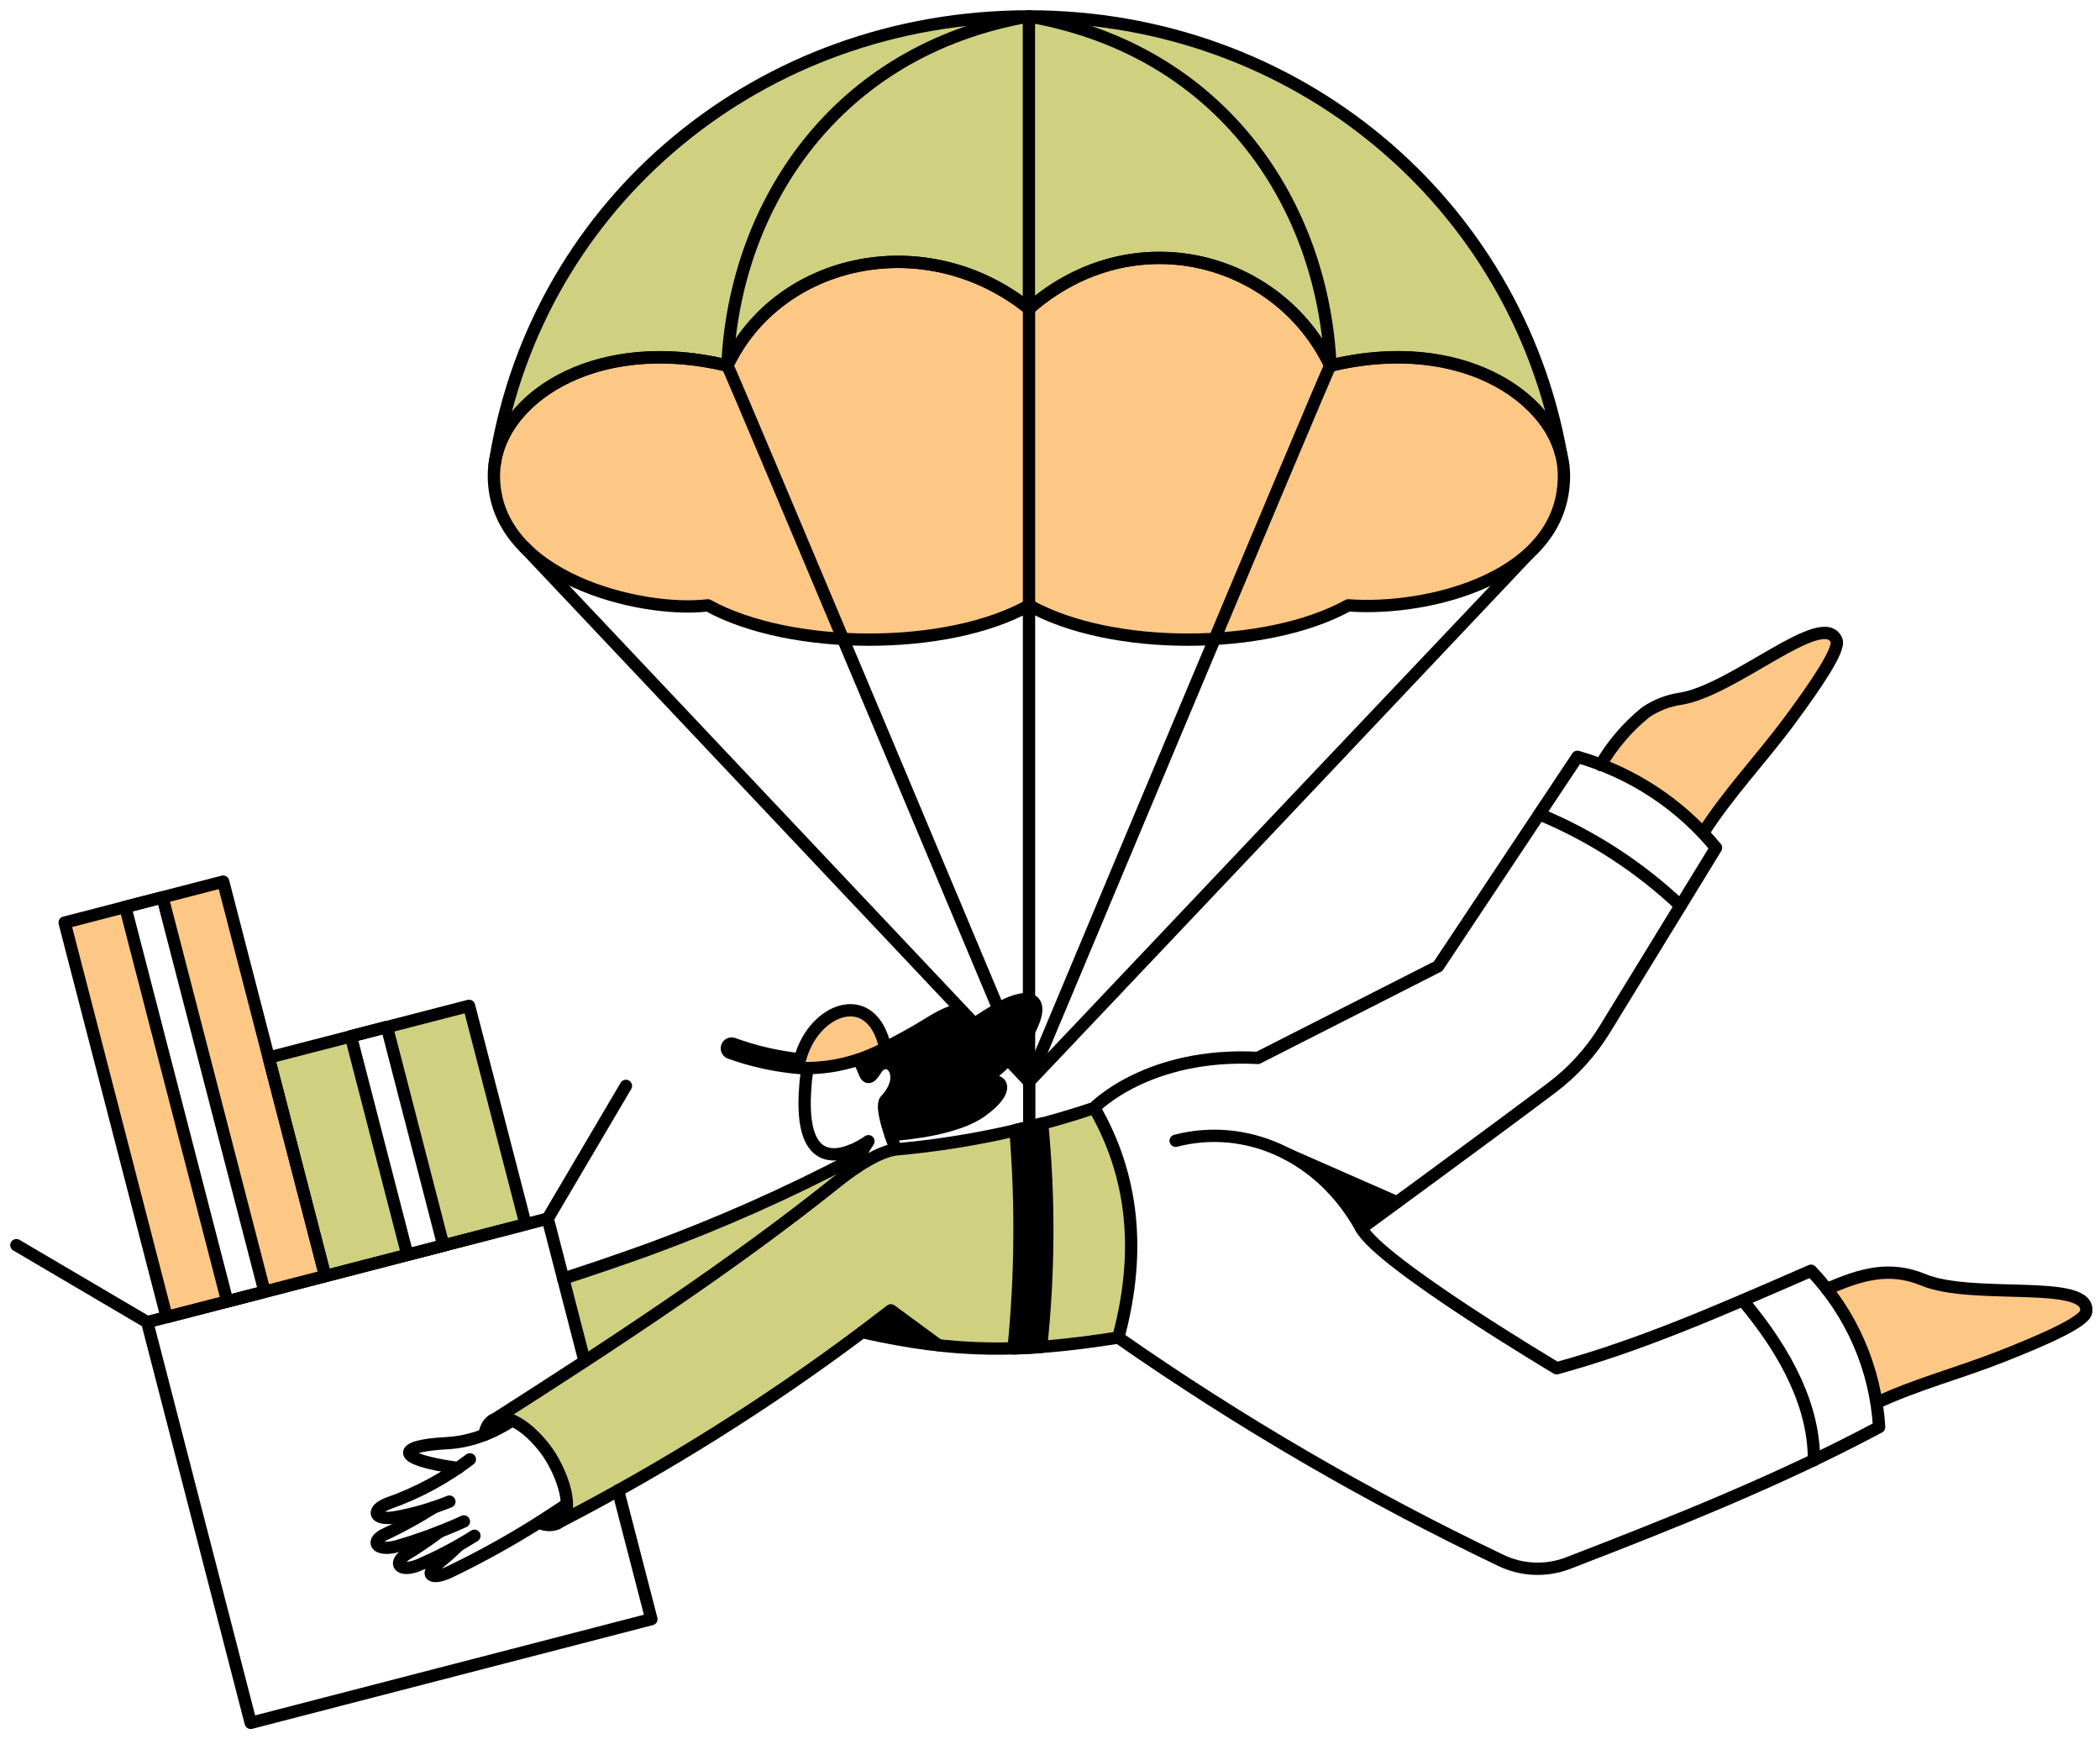<svg width="128" height="106" viewBox="0 0 128 106" fill="none" xmlns="http://www.w3.org/2000/svg">
<path d="M48.762 64.558C47.371 64.41 46.002 64.092 44.687 63.612C44.617 63.591 44.541 63.598 44.475 63.631C44.409 63.664 44.358 63.721 44.333 63.79C44.307 63.859 44.309 63.936 44.338 64.003C44.367 64.071 44.421 64.125 44.488 64.155C45.858 64.651 47.286 64.964 48.738 65.088C50.558 65.154 52.363 64.727 53.96 63.852C53.152 60.092 49.583 61.417 48.762 64.558Z" fill="#FDC886"/>
<path d="M66.714 67.496C62.851 68.794 58.85 69.636 54.792 70.008C53.853 70.168 52.967 70.551 52.208 71.126C52.207 70.936 52.167 70.748 52.09 70.573C46.411 73.561 40.47 76.024 34.343 77.931L35.637 82.945C33.822 84.131 32.001 85.301 30.192 86.454C32.364 85.76 35.822 91.556 34.098 92.748C41.204 89.066 47.961 84.743 54.284 79.835L57.224 81.992C60.873 82.348 64.554 82.187 68.158 81.514C69.574 76.265 69.073 71.597 66.714 67.496Z" fill="#CFD181"/>
<path d="M95.159 27.691C92.389 12.267 78.957 1 62.715 1C46.343 1 32.836 12.26 30.218 27.876C31.012 24.074 36.489 20.387 44.334 22.282C47.449 15.708 56.452 13.771 62.721 18.81C69.117 13.215 77.968 15.711 81.083 22.282C89.232 20.314 94.384 24.378 95.159 27.691Z" fill="#CFD181"/>
<path fill-rule="evenodd" clip-rule="evenodd" d="M27.025 75.909L32.033 74.61L28.589 61.301L23.582 62.594L27.025 75.909ZM25.944 76.189L24.83 76.477L21.387 63.161L16.377 64.454L19.822 77.777L25.944 76.189Z" fill="#CFD181"/>
<path fill-rule="evenodd" clip-rule="evenodd" d="M10.158 80.277L19.822 77.779L13.602 53.734L8.778 54.981L9.906 54.693L16.125 78.726L13.854 79.319L7.636 55.277L3.939 56.232L10.158 80.277Z" fill="#FDC886"/>
<path d="M54.299 79.859L52.558 81.187C54.097 81.549 55.656 81.822 57.226 82.007L54.299 79.859Z" fill="black"/>
<path d="M51.852 70.115C51.969 70.315 52.067 70.526 52.142 70.746L52.911 69.535C52.583 69.77 52.227 69.965 51.852 70.115Z" fill="black"/>
<path d="M61.049 61.373C60.011 61.971 59.008 62.627 58.047 63.341C59.169 61.739 58.98 61.008 56.999 62.146C55.508 63.094 53.938 63.913 52.306 64.593C52.48 64.856 52.62 65.14 52.722 65.438C52.861 65.741 53.05 65.741 53.379 65.198C54.072 64.063 55.486 65.464 53.971 67.066C53.833 67.23 53.908 68.128 54.262 69.185C55.723 69.072 58.4 68.743 59.825 67.724C61.692 66.374 60.986 65.68 60.254 65.958C59.737 66.157 58.917 66.501 58.866 66.526C60.083 65.779 61.624 64.714 62.361 63.485C64.152 60.631 62.626 60.518 61.049 61.373Z" fill="black"/>
<path d="M111.94 39.02C111.12 37.09 105.746 42.022 102.478 42.577C101.701 42.686 100.959 42.971 100.308 43.41C99.202 44.305 98.27 45.396 97.558 46.627C99.928 47.513 102.067 48.922 103.815 50.752C105.317 48.393 107.31 46.286 108.95 44.091C110.716 41.717 112.166 39.562 111.94 39.02Z" fill="#FDC886"/>
<path d="M78.445 70.324C80.388 71.334 81.969 72.921 82.974 74.865C83.771 74.323 84.513 73.803 85.207 73.302L78.445 70.324Z" fill="black"/>
<path d="M117.238 78.004C116.521 77.684 115.739 77.532 114.954 77.562C113.697 77.659 112.472 78.001 111.347 78.572C112.926 80.588 113.972 82.97 114.387 85.497C116.843 84.349 119.47 83.668 121.931 82.697C124.668 81.624 127.053 80.552 127.154 79.959C127.481 77.903 120.303 79.265 117.238 78.004Z" fill="#FDC886"/>
<path d="M34.532 91.691C34.001 92.045 33.422 92.422 32.855 92.789C33.056 92.906 33.287 92.961 33.52 92.948C33.752 92.935 33.976 92.854 34.163 92.716C34.414 92.435 34.547 92.068 34.532 91.691Z" fill="black"/>
<path d="M31.213 86.57C30.69 86.918 30.132 87.21 29.547 87.44C29.662 86.469 30.355 86.217 31.213 86.57Z" fill="black"/>
<path d="M63.521 68.465C63.241 68.543 63.651 68.436 61.896 68.843C62.261 73.282 62.223 77.745 61.782 82.178C62.337 82.165 62.892 82.127 63.46 82.089C63.941 77.561 63.961 72.997 63.521 68.465Z" fill="black"/>
<path d="M30.103 28.992C30.103 24.424 36.184 20.312 44.333 22.28C47.448 15.707 56.451 13.769 62.72 18.808C69.116 13.214 77.967 15.71 81.082 22.28C89.231 20.312 95.325 24.424 95.325 28.992C95.325 35.211 87.075 37.255 82.177 36.889C77.157 39.664 67.707 39.69 62.725 36.889C57.744 39.69 48.166 39.664 43.146 36.889C39.073 37.381 30.103 35.211 30.103 28.992Z" fill="#FDC886"/>
<path d="M31.971 33.351L62.72 65.923C62.72 65.923 93.698 33.225 93.711 33.199" stroke="black" stroke-width="0.75" stroke-linecap="round" stroke-linejoin="round"/>
<path d="M62.735 65.957V68.605" stroke="black" stroke-width="0.75" stroke-linecap="round"/>
<path d="M62.721 18.809V65.917" stroke="black" stroke-width="0.75" stroke-linecap="round" stroke-linejoin="round"/>
<path d="M81.081 22.281C80.804 22.746 62.719 65.918 62.719 65.918C62.719 65.918 44.611 22.748 44.334 22.281" stroke="black" stroke-width="0.75" stroke-linecap="round" stroke-linejoin="round"/>
<path d="M34.33 77.931C36.285 77.287 37.408 76.909 39.527 76.152C43.834 74.572 48.031 72.709 52.09 70.574" stroke="black" stroke-width="0.75" stroke-linecap="round" stroke-linejoin="round"/>
<path d="M51.872 70.131C52.246 69.977 52.603 69.782 52.934 69.551L52.167 70.779" stroke="black" stroke-width="0.75" stroke-linecap="round" stroke-linejoin="round"/>
<path d="M52.234 71.123C52.181 70.771 52.057 70.432 51.872 70.127C50.623 70.621 48.724 70.68 49.09 66.194C49.11 65.833 49.157 65.475 49.229 65.121" stroke="black" stroke-width="0.75" stroke-linecap="round" stroke-linejoin="round"/>
<path d="M53.959 63.86C55.924 62.846 56.206 62.609 57 62.144C58.98 61.008 59.169 61.74 58.047 63.339C59.008 62.624 60.01 61.967 61.049 61.372C62.624 60.508 64.138 60.618 62.361 63.478C61.429 64.731 60.237 65.768 58.867 66.519C58.917 66.493 59.736 66.151 60.254 65.951C60.985 65.67 61.693 66.367 59.825 67.717C58.407 68.734 55.752 69.064 54.283 69.178" stroke="black" stroke-width="0.75" stroke-linecap="round" stroke-linejoin="round"/>
<path d="M48.763 64.56C47.371 64.412 46.002 64.094 44.687 63.614C44.617 63.59 44.539 63.595 44.472 63.626C44.404 63.658 44.352 63.715 44.324 63.784C44.297 63.853 44.297 63.931 44.325 64C44.352 64.069 44.405 64.125 44.473 64.156C45.843 64.652 47.271 64.966 48.723 65.089C50.546 65.158 52.354 64.736 53.958 63.866C53.152 60.094 49.583 61.431 48.763 64.56Z" stroke="black" stroke-width="0.75" stroke-linecap="round" stroke-linejoin="round"/>
<path d="M82.975 74.863C82.975 74.863 91.341 68.74 94.595 66.284C95.88 65.315 96.971 64.112 97.812 62.74L104.595 51.67C102.407 49.008 99.46 47.073 96.147 46.125L87.656 58.892L76.665 64.475C69.953 64.122 66.704 67.508 66.704 67.508" stroke="black" stroke-width="0.75" stroke-linecap="round" stroke-linejoin="round"/>
<path d="M97.561 46.622C98.273 45.393 99.204 44.305 100.308 43.411C100.958 42.971 101.7 42.687 102.478 42.578C105.744 42.018 111.124 37.089 111.94 39.021C112.168 39.563 110.718 41.722 108.952 44.092C107.311 46.291 105.313 48.4 103.811 50.762" stroke="black" stroke-width="0.75" stroke-linecap="round" stroke-linejoin="round"/>
<path d="M78.459 70.332L85.145 73.269" stroke="black" stroke-width="0.75" stroke-linecap="round" stroke-linejoin="round"/>
<path d="M68.164 81.521C75.559 86.68 83.365 91.224 91.503 95.108C92.127 95.406 92.805 95.574 93.497 95.604C94.189 95.635 94.879 95.526 95.527 95.284C101.902 92.827 108.508 90.2 114.538 86.971C114.322 83.406 112.852 80.032 110.388 77.446C104.648 79.944 100.005 81.988 94.884 83.388C94.884 83.388 84.17 77.019 82.975 74.86C80.461 70.318 75.846 68.435 71.659 69.524" stroke="black" stroke-width="0.75" stroke-linecap="round" stroke-linejoin="round"/>
<path d="M114.388 85.495C116.844 84.347 119.471 83.666 121.932 82.694C124.669 81.622 127.054 80.55 127.155 79.957C127.482 77.898 120.304 79.263 117.239 78.002C115.171 77.145 113.421 77.653 111.348 78.569" stroke="black" stroke-width="0.75" stroke-linecap="round" stroke-linejoin="round"/>
<path d="M106.225 79.254C109.025 82.584 110.577 85.839 110.565 88.993" stroke="black" stroke-width="0.75" stroke-linecap="round" stroke-linejoin="round"/>
<path d="M93.824 49.621C97.008 50.941 99.924 52.831 102.428 55.199" stroke="black" stroke-width="0.75" stroke-linecap="round" stroke-linejoin="round"/>
<path d="M28.64 88.941C27.126 90.094 25.44 91 23.645 91.629C22.598 92.032 22.786 92.67 24.048 92.474C25.193 92.272 26.314 91.951 27.392 91.515" stroke="black" stroke-width="0.75" stroke-linecap="round" stroke-linejoin="round"/>
<path d="M26.446 91.867C25.521 92.456 24.56 92.987 23.569 93.457C22.537 93.891 22.875 94.542 24.1 94.264C25.528 93.853 26.923 93.339 28.276 92.725" stroke="black" stroke-width="0.75" stroke-linecap="round" stroke-linejoin="round"/>
<path d="M26.787 93.359C25.979 93.965 25.183 94.48 24.856 94.671C23.894 95.233 24.312 95.852 25.474 95.402C26.67 94.897 27.822 94.293 28.918 93.598" stroke="black" stroke-width="0.75" stroke-linecap="round" stroke-linejoin="round"/>
<path d="M34.533 91.691C34.553 91.919 34.51 92.148 34.409 92.353C34.307 92.558 34.152 92.731 33.959 92.854C33.781 92.923 33.59 92.953 33.4 92.941C33.209 92.93 33.023 92.877 32.855 92.788C33.421 92.423 34.533 91.691 34.533 91.691Z" stroke="black" stroke-width="0.75" stroke-linecap="round" stroke-linejoin="round"/>
<path d="M27.922 94.211C27.544 94.586 27.145 94.939 26.727 95.27C25.857 95.928 26.245 96.326 27.358 95.825C29.248 94.919 31.085 93.904 32.858 92.785" stroke="black" stroke-width="0.75" stroke-linecap="round" stroke-linejoin="round"/>
<path d="M31.213 86.573C31.03 86.475 30.825 86.421 30.617 86.418C30.409 86.415 30.203 86.462 30.017 86.556C29.878 86.659 29.763 86.793 29.682 86.946C29.601 87.1 29.555 87.269 29.547 87.443C30.132 87.214 30.69 86.921 31.213 86.573Z" stroke="black" stroke-width="0.75" stroke-linecap="round" stroke-linejoin="round"/>
<path d="M27.922 89.468C24.061 88.952 24.074 88.108 27.241 87.955C28.033 87.909 28.813 87.734 29.549 87.438" stroke="black" stroke-width="0.75" stroke-linecap="round" stroke-linejoin="round"/>
<path d="M37.673 90.834L39.704 98.68L15.281 105.001L8.973 80.577L33.384 74.269L35.63 82.949" stroke="black" stroke-width="0.75" stroke-linecap="round" stroke-linejoin="round"/>
<path d="M8.973 80.579L1 75.887" stroke="black" stroke-width="0.75" stroke-linecap="round" stroke-linejoin="round"/>
<path d="M33.384 74.266L38.152 66.18" stroke="black" stroke-width="0.75" stroke-linecap="round" stroke-linejoin="round"/>
<path d="M19.823 77.775L10.159 80.273L3.94 56.228L13.603 53.73L19.823 77.775Z" stroke="black" stroke-width="0.75" stroke-linecap="round" stroke-linejoin="round"/>
<path d="M16.126 78.724L13.855 79.317L7.636 55.272L9.907 54.691L16.126 78.724Z" stroke="black" stroke-width="0.75" stroke-linecap="round" stroke-linejoin="round"/>
<path d="M32.034 74.61L19.823 77.777L16.378 64.454L28.59 61.301L32.034 74.61Z" stroke="black" stroke-width="0.75" stroke-linecap="round" stroke-linejoin="round"/>
<path d="M27.026 75.908L24.831 76.475L21.386 63.154L23.581 62.586L27.026 75.908Z" stroke="black" stroke-width="0.75" stroke-linecap="round" stroke-linejoin="round"/>
<path d="M57.209 81.991L54.3 79.859L52.559 81.184" stroke="black" stroke-width="0.75" stroke-linecap="round" stroke-linejoin="round"/>
<path d="M66.701 67.523C62.838 68.82 58.837 69.663 54.779 70.034C53.644 70.097 52.057 71.182 50.994 72.04C44.658 77.117 37.316 81.931 30.181 86.48C31.313 86.101 32.794 87.627 33.453 88.62C34.242 89.807 35.105 92.064 34.099 92.762C40.561 89.419 46.735 85.547 52.559 81.186C58.275 82.485 62.273 82.447 68.163 81.518C69.579 76.264 69.069 71.617 66.701 67.523Z" stroke="black" stroke-width="0.75" stroke-linecap="round" stroke-linejoin="round"/>
<path d="M61.894 68.873C62.259 73.303 62.221 77.758 61.781 82.182C62.336 82.169 62.891 82.131 63.459 82.093C63.94 77.565 63.961 73.001 63.522 68.469C62.979 68.62 62.437 68.748 61.894 68.873Z" stroke="black" stroke-width="0.75" stroke-linecap="round" stroke-linejoin="round"/>
<path d="M30.218 27.876C32.836 12.26 46.342 1 62.714 1C78.956 1 92.388 12.267 95.159 27.691C94.383 24.378 89.231 20.314 81.083 22.282C77.968 15.711 69.116 13.215 62.72 18.81C56.451 13.771 47.448 15.708 44.333 22.282C36.488 20.387 31.011 24.074 30.218 27.876ZM30.218 27.876C30.187 28.023 30.163 28.171 30.146 28.318C30.169 28.17 30.193 28.023 30.218 27.876Z" stroke="black" stroke-width="0.75" stroke-linecap="round" stroke-linejoin="round"/>
<path d="M81.095 22.282C80.641 12.555 74.547 3.068 62.714 1C50.882 3.068 44.786 12.554 44.334 22.282" stroke="black" stroke-width="0.75" stroke-linecap="round" stroke-linejoin="round"/>
<path d="M62.714 1V18.812" stroke="black" stroke-width="0.75" stroke-linecap="round" stroke-linejoin="round"/>
<path d="M30.104 28.995C30.104 24.428 36.184 20.316 44.334 22.284C47.449 15.71 56.452 13.773 62.721 18.812C69.117 13.218 77.968 15.714 81.083 22.284C89.232 20.316 95.326 24.428 95.326 28.995C95.326 35.215 87.076 37.259 82.178 36.893C77.158 39.668 67.709 39.694 62.726 36.893C57.745 39.694 48.167 39.668 43.147 36.893C39.074 37.385 30.104 35.215 30.104 28.995Z" stroke="black" stroke-width="0.75" stroke-linecap="round" stroke-linejoin="round"/>
<path d="M52.319 64.594C52.465 64.822 52.585 65.066 52.679 65.32C52.821 65.71 53.001 65.822 53.379 65.199C54.07 64.062 55.486 65.465 53.972 67.067C53.632 67.469 54.37 69.493 54.603 70.031" stroke="black" stroke-width="0.75" stroke-linecap="round" stroke-linejoin="round"/>
</svg>
